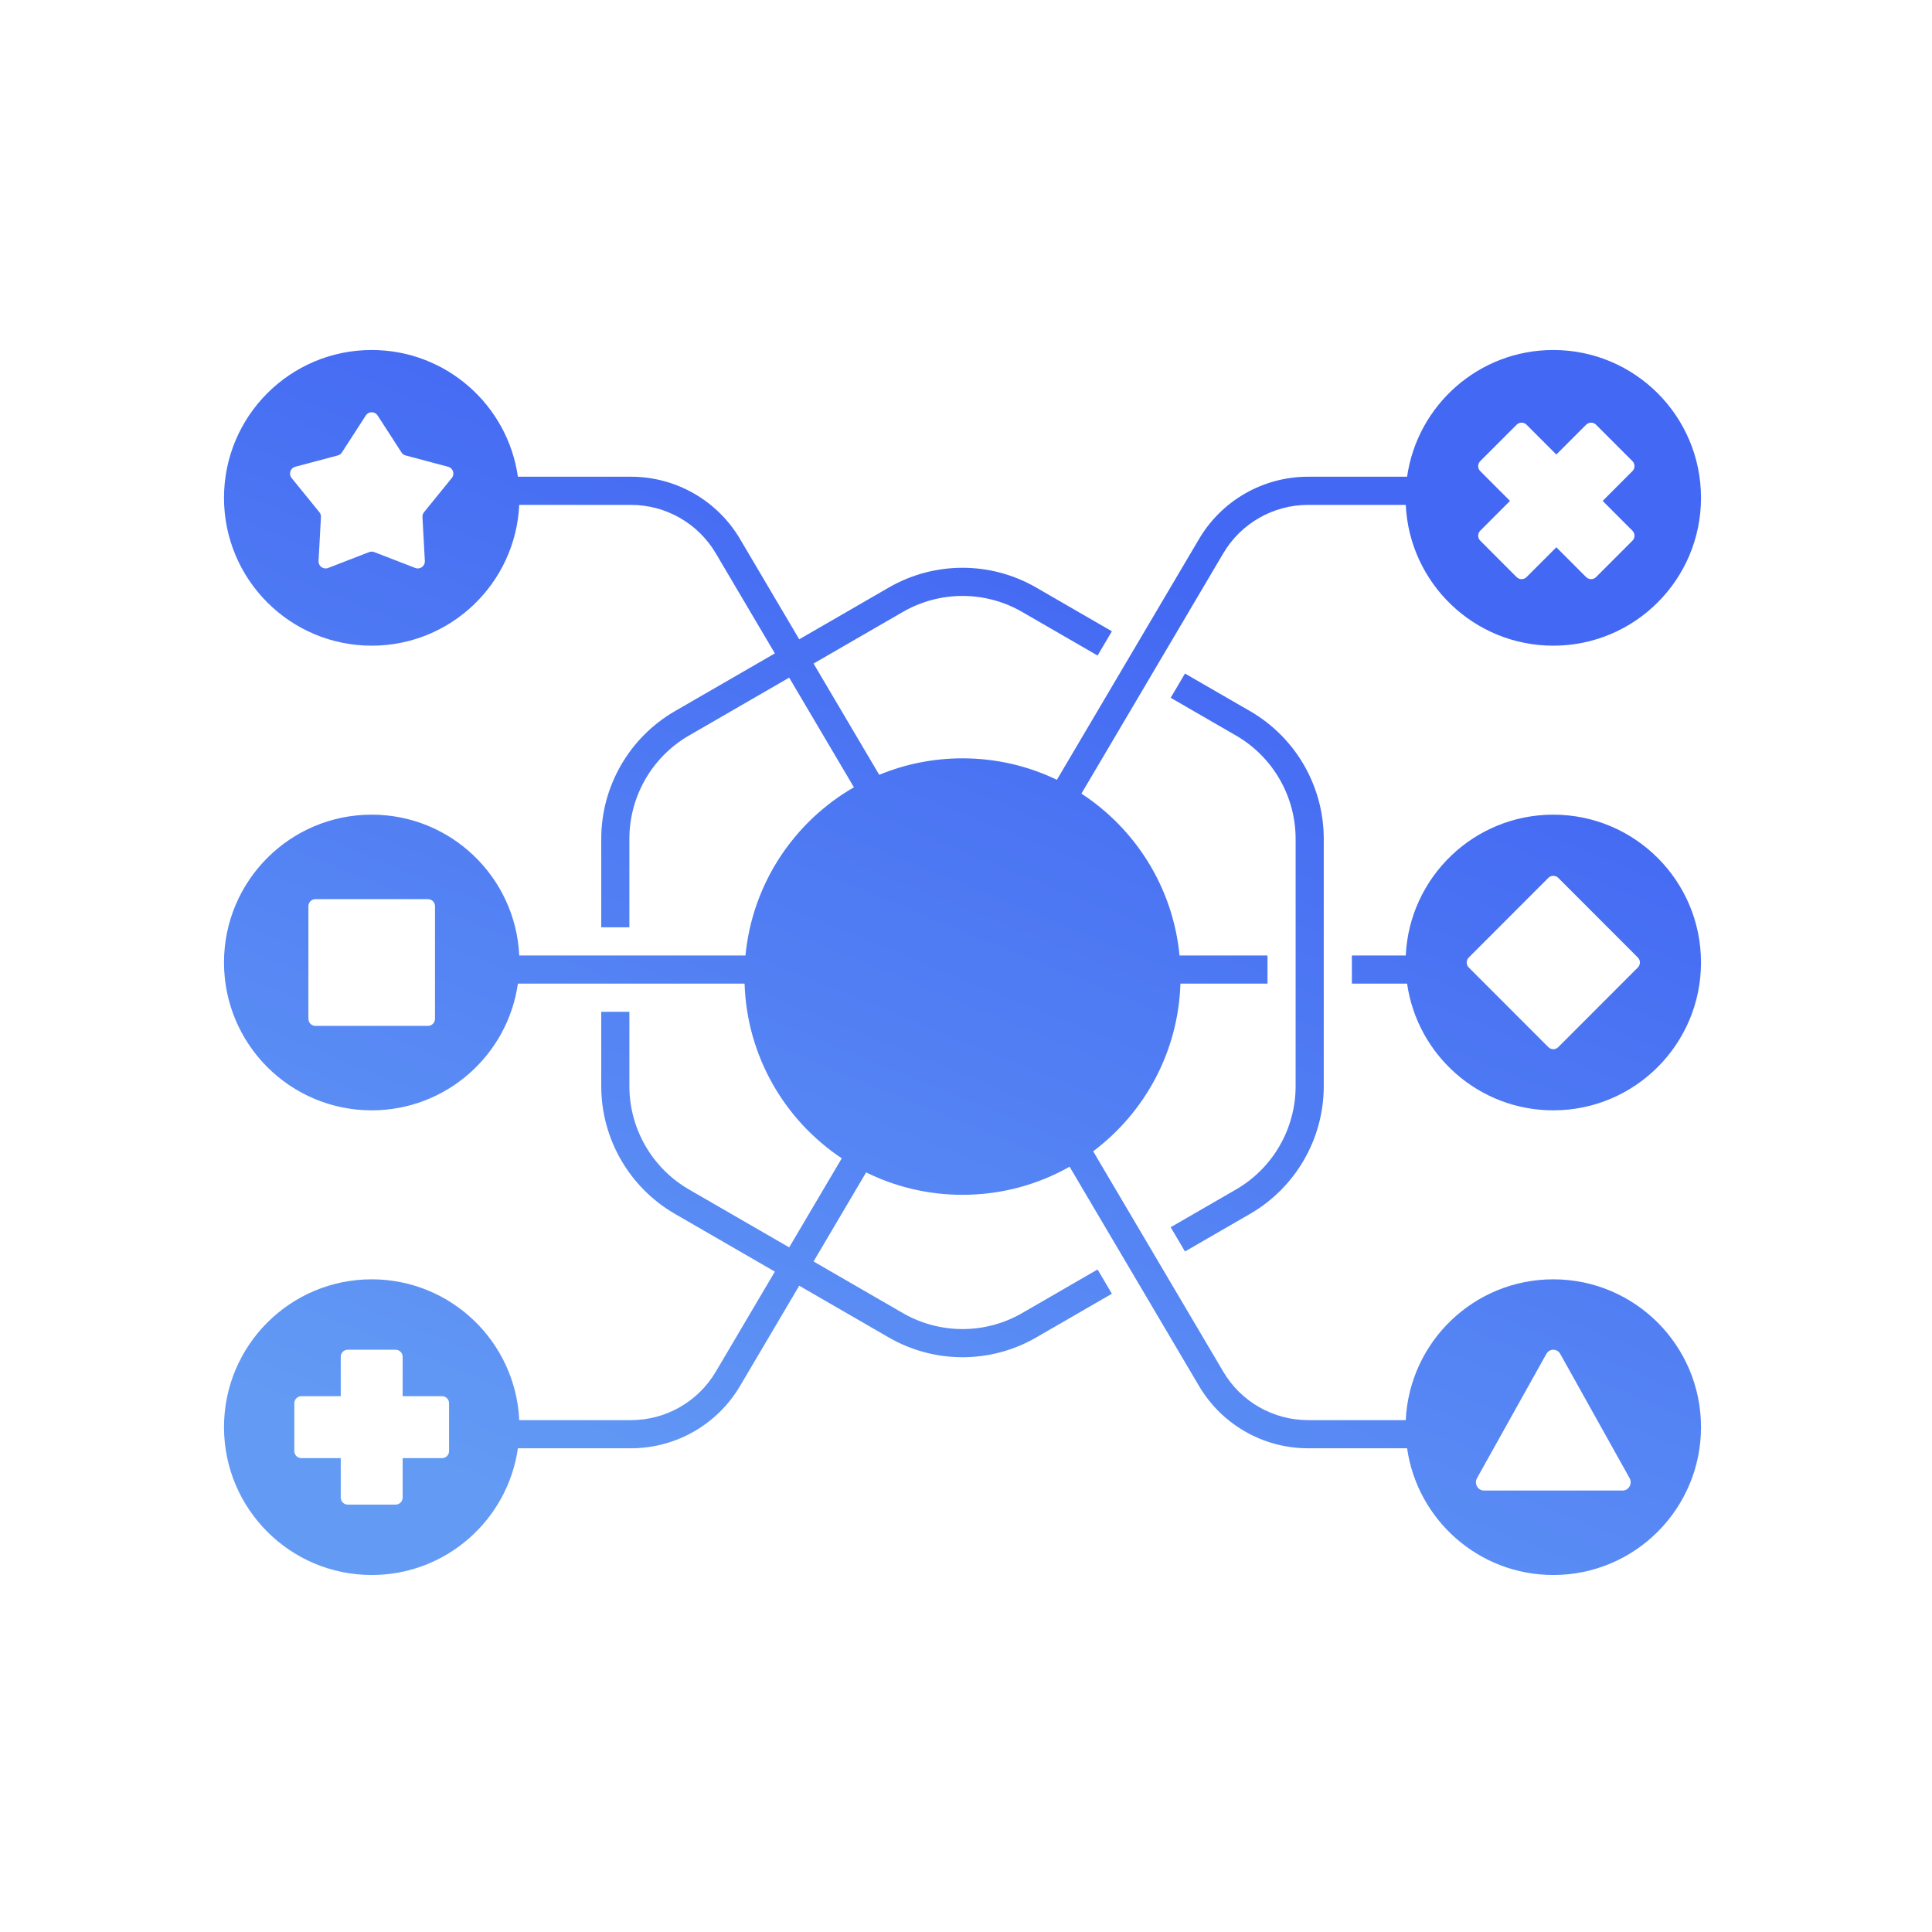 <svg width="276" height="276" viewBox="0 0 276 276" fill="none" xmlns="http://www.w3.org/2000/svg">
<path fill-rule="evenodd" clip-rule="evenodd" d="M53.1 92.24C41.447 92.24 32 82.784 32 71.12C32 59.456 41.447 50 53.1 50C63.73 50 72.524 57.868 73.987 68.104H90.145C96.542 68.104 102.462 71.485 105.716 76.998L114.176 91.329L126.969 83.936C133.486 80.17 141.515 80.17 148.031 83.936L158.841 90.184L156.797 93.647L146.022 87.42C140.749 84.373 134.252 84.373 128.978 87.42L116.221 94.793L125.605 110.688C129.27 109.171 133.287 108.334 137.5 108.334C142.331 108.334 146.905 109.435 150.985 111.4L171.294 76.998C174.548 71.486 180.468 68.104 186.864 68.104H201.014C202.476 57.868 211.27 50 221.9 50C233.553 50 243 59.456 243 71.12C243 82.784 233.553 92.24 221.9 92.24C210.584 92.24 201.349 83.323 200.824 72.127L186.864 72.127C181.889 72.127 177.285 74.757 174.754 79.044L154.488 113.375C162.22 118.42 167.575 126.811 168.504 136.495H181.07V140.518H168.632C168.321 150.316 163.494 158.972 156.167 164.471L174.754 195.958C177.284 200.245 181.889 202.875 186.864 202.875H200.823C201.347 191.678 210.583 182.76 221.9 182.76C233.553 182.76 243 192.216 243 203.88C243 215.544 233.553 225 221.9 225C211.271 225 202.477 217.133 201.014 206.898H186.864C180.468 206.898 174.547 203.517 171.294 198.004L152.799 166.675C148.28 169.23 143.06 170.688 137.5 170.688C132.557 170.688 127.884 169.536 123.732 167.485L116.221 180.209L128.978 187.582C134.252 190.629 140.749 190.629 146.022 187.582L156.797 181.355L158.842 184.818L148.031 191.066C141.515 194.832 133.486 194.832 126.969 191.066L114.176 183.673L105.716 198.004C102.462 203.516 96.542 206.898 90.145 206.898H73.986C72.523 217.133 63.73 225 53.1 225C41.447 225 32 215.544 32 203.88C32 192.216 41.447 182.76 53.1 182.76C64.417 182.76 73.653 191.678 74.177 202.875H90.145C95.12 202.875 99.725 200.245 102.256 195.958L110.696 181.661L96.423 173.413C89.907 169.647 85.892 162.686 85.892 155.154V144.541H89.911V155.154C89.911 161.249 93.16 166.881 98.433 169.929L112.74 178.197L120.251 165.475C112.133 160.061 106.699 150.934 106.368 140.518L73.986 140.518C72.523 150.753 63.729 158.62 53.1 158.62C41.447 158.62 32 149.164 32 137.5C32 125.836 41.447 116.38 53.1 116.38C64.417 116.38 73.653 125.298 74.177 136.495L106.496 136.495C107.483 126.206 113.466 117.378 121.988 112.469L112.74 96.805L98.433 105.073C93.16 108.121 89.911 113.753 89.911 119.848V132.472H85.892V119.848C85.892 112.316 89.907 105.356 96.423 101.589L110.696 93.341L102.256 79.044C99.725 74.757 95.12 72.127 90.145 72.127L74.176 72.127C73.651 83.323 64.416 92.24 53.1 92.24ZM53.944 59.352C53.548 58.739 52.652 58.739 52.257 59.352L48.843 64.638C48.707 64.848 48.498 65 48.257 65.064L42.18 66.681C41.475 66.868 41.198 67.721 41.658 68.287L45.626 73.171C45.783 73.365 45.863 73.611 45.849 73.86L45.507 80.145C45.468 80.874 46.192 81.401 46.873 81.138L52.738 78.87C52.971 78.78 53.229 78.78 53.462 78.87L59.328 81.138C60.008 81.401 60.733 80.874 60.693 80.145L60.351 73.86C60.338 73.611 60.418 73.365 60.575 73.171L64.542 68.287C65.002 67.721 64.726 66.868 64.021 66.681L57.944 65.064C57.702 65 57.494 64.848 57.358 64.638L53.944 59.352ZM45.062 128.449C44.507 128.449 44.057 128.899 44.057 129.455V145.547C44.057 146.103 44.507 146.553 45.062 146.553H61.138C61.693 146.553 62.143 146.103 62.143 145.547V129.455C62.143 128.899 61.693 128.449 61.138 128.449H45.062ZM56.516 192.818C57.071 192.818 57.521 193.268 57.521 193.824V199.456H63.148C63.703 199.456 64.152 199.906 64.152 200.461V207.301C64.152 207.856 63.703 208.306 63.148 208.306H57.521V213.939C57.521 214.494 57.071 214.944 56.516 214.944H49.684C49.129 214.944 48.679 214.494 48.679 213.939V208.306H43.052C42.498 208.306 42.048 207.856 42.048 207.301V200.461C42.048 199.906 42.498 199.456 43.052 199.456H48.679V193.824C48.679 193.268 49.129 192.818 49.684 192.818H56.516ZM233.207 67.299C233.6 66.906 233.6 66.269 233.207 65.877L228.009 60.674C227.617 60.281 226.981 60.281 226.588 60.674L222.334 64.932L218.08 60.674C217.688 60.282 217.052 60.282 216.66 60.674L211.462 65.877C211.069 66.27 211.069 66.907 211.462 67.3L215.715 71.558L211.462 75.815C211.069 76.208 211.069 76.845 211.462 77.237L216.66 82.441C217.052 82.833 217.688 82.833 218.081 82.441L222.334 78.183L226.588 82.441C226.98 82.834 227.616 82.834 228.009 82.441L233.207 77.238C233.599 76.845 233.599 76.209 233.207 75.816L228.953 71.558L233.207 67.299ZM232.798 211.161L222.889 193.408C222.449 192.621 221.351 192.621 220.911 193.408L211.002 211.161C210.563 211.949 211.112 212.933 211.991 212.933H231.809C232.688 212.933 233.237 211.949 232.798 211.161Z" fill="url(#paint0_linear_4755_14653)"/>
<path fill-rule="evenodd" clip-rule="evenodd" d="M193.127 140.518V136.495H200.823C201.347 125.298 210.583 116.38 221.9 116.38C233.553 116.38 243 125.836 243 137.5C243 149.164 233.553 158.62 221.9 158.62C211.271 158.62 202.477 150.753 201.014 140.518H193.127ZM222.61 125.41L233.978 136.789C234.37 137.182 234.37 137.819 233.978 138.212L222.61 149.59C222.218 149.983 221.582 149.983 221.19 149.59L209.822 138.212C209.43 137.819 209.43 137.182 209.822 136.789L221.19 125.41C221.582 125.018 222.218 125.018 222.61 125.41Z" fill="url(#paint1_linear_4755_14653)"/>
<path d="M176.567 105.073L167.239 99.682L169.284 96.219L178.577 101.589C185.094 105.356 189.108 112.316 189.108 119.848V155.154C189.108 162.686 185.094 169.647 178.577 173.413L169.284 178.783L167.239 175.32L176.567 169.929C181.841 166.881 185.089 161.249 185.089 155.154V119.848C185.089 113.753 181.841 108.121 176.567 105.073Z" fill="url(#paint2_linear_4755_14653)"/>
<defs>
<linearGradient id="paint0_linear_4755_14653" x1="43.215" y1="246.933" x2="123.803" y2="49.139" gradientUnits="userSpaceOnUse">
<stop offset="0.18" stop-color="#639BF4"/>
<stop offset="0.934" stop-color="#4368F3"/>
</linearGradient>
<linearGradient id="paint1_linear_4755_14653" x1="43.215" y1="246.933" x2="123.803" y2="49.139" gradientUnits="userSpaceOnUse">
<stop offset="0.18" stop-color="#639BF4"/>
<stop offset="0.934" stop-color="#4368F3"/>
</linearGradient>
<linearGradient id="paint2_linear_4755_14653" x1="43.215" y1="246.933" x2="123.803" y2="49.139" gradientUnits="userSpaceOnUse">
<stop offset="0.18" stop-color="#639BF4"/>
<stop offset="0.934" stop-color="#4368F3"/>
</linearGradient>
</defs>
</svg>
